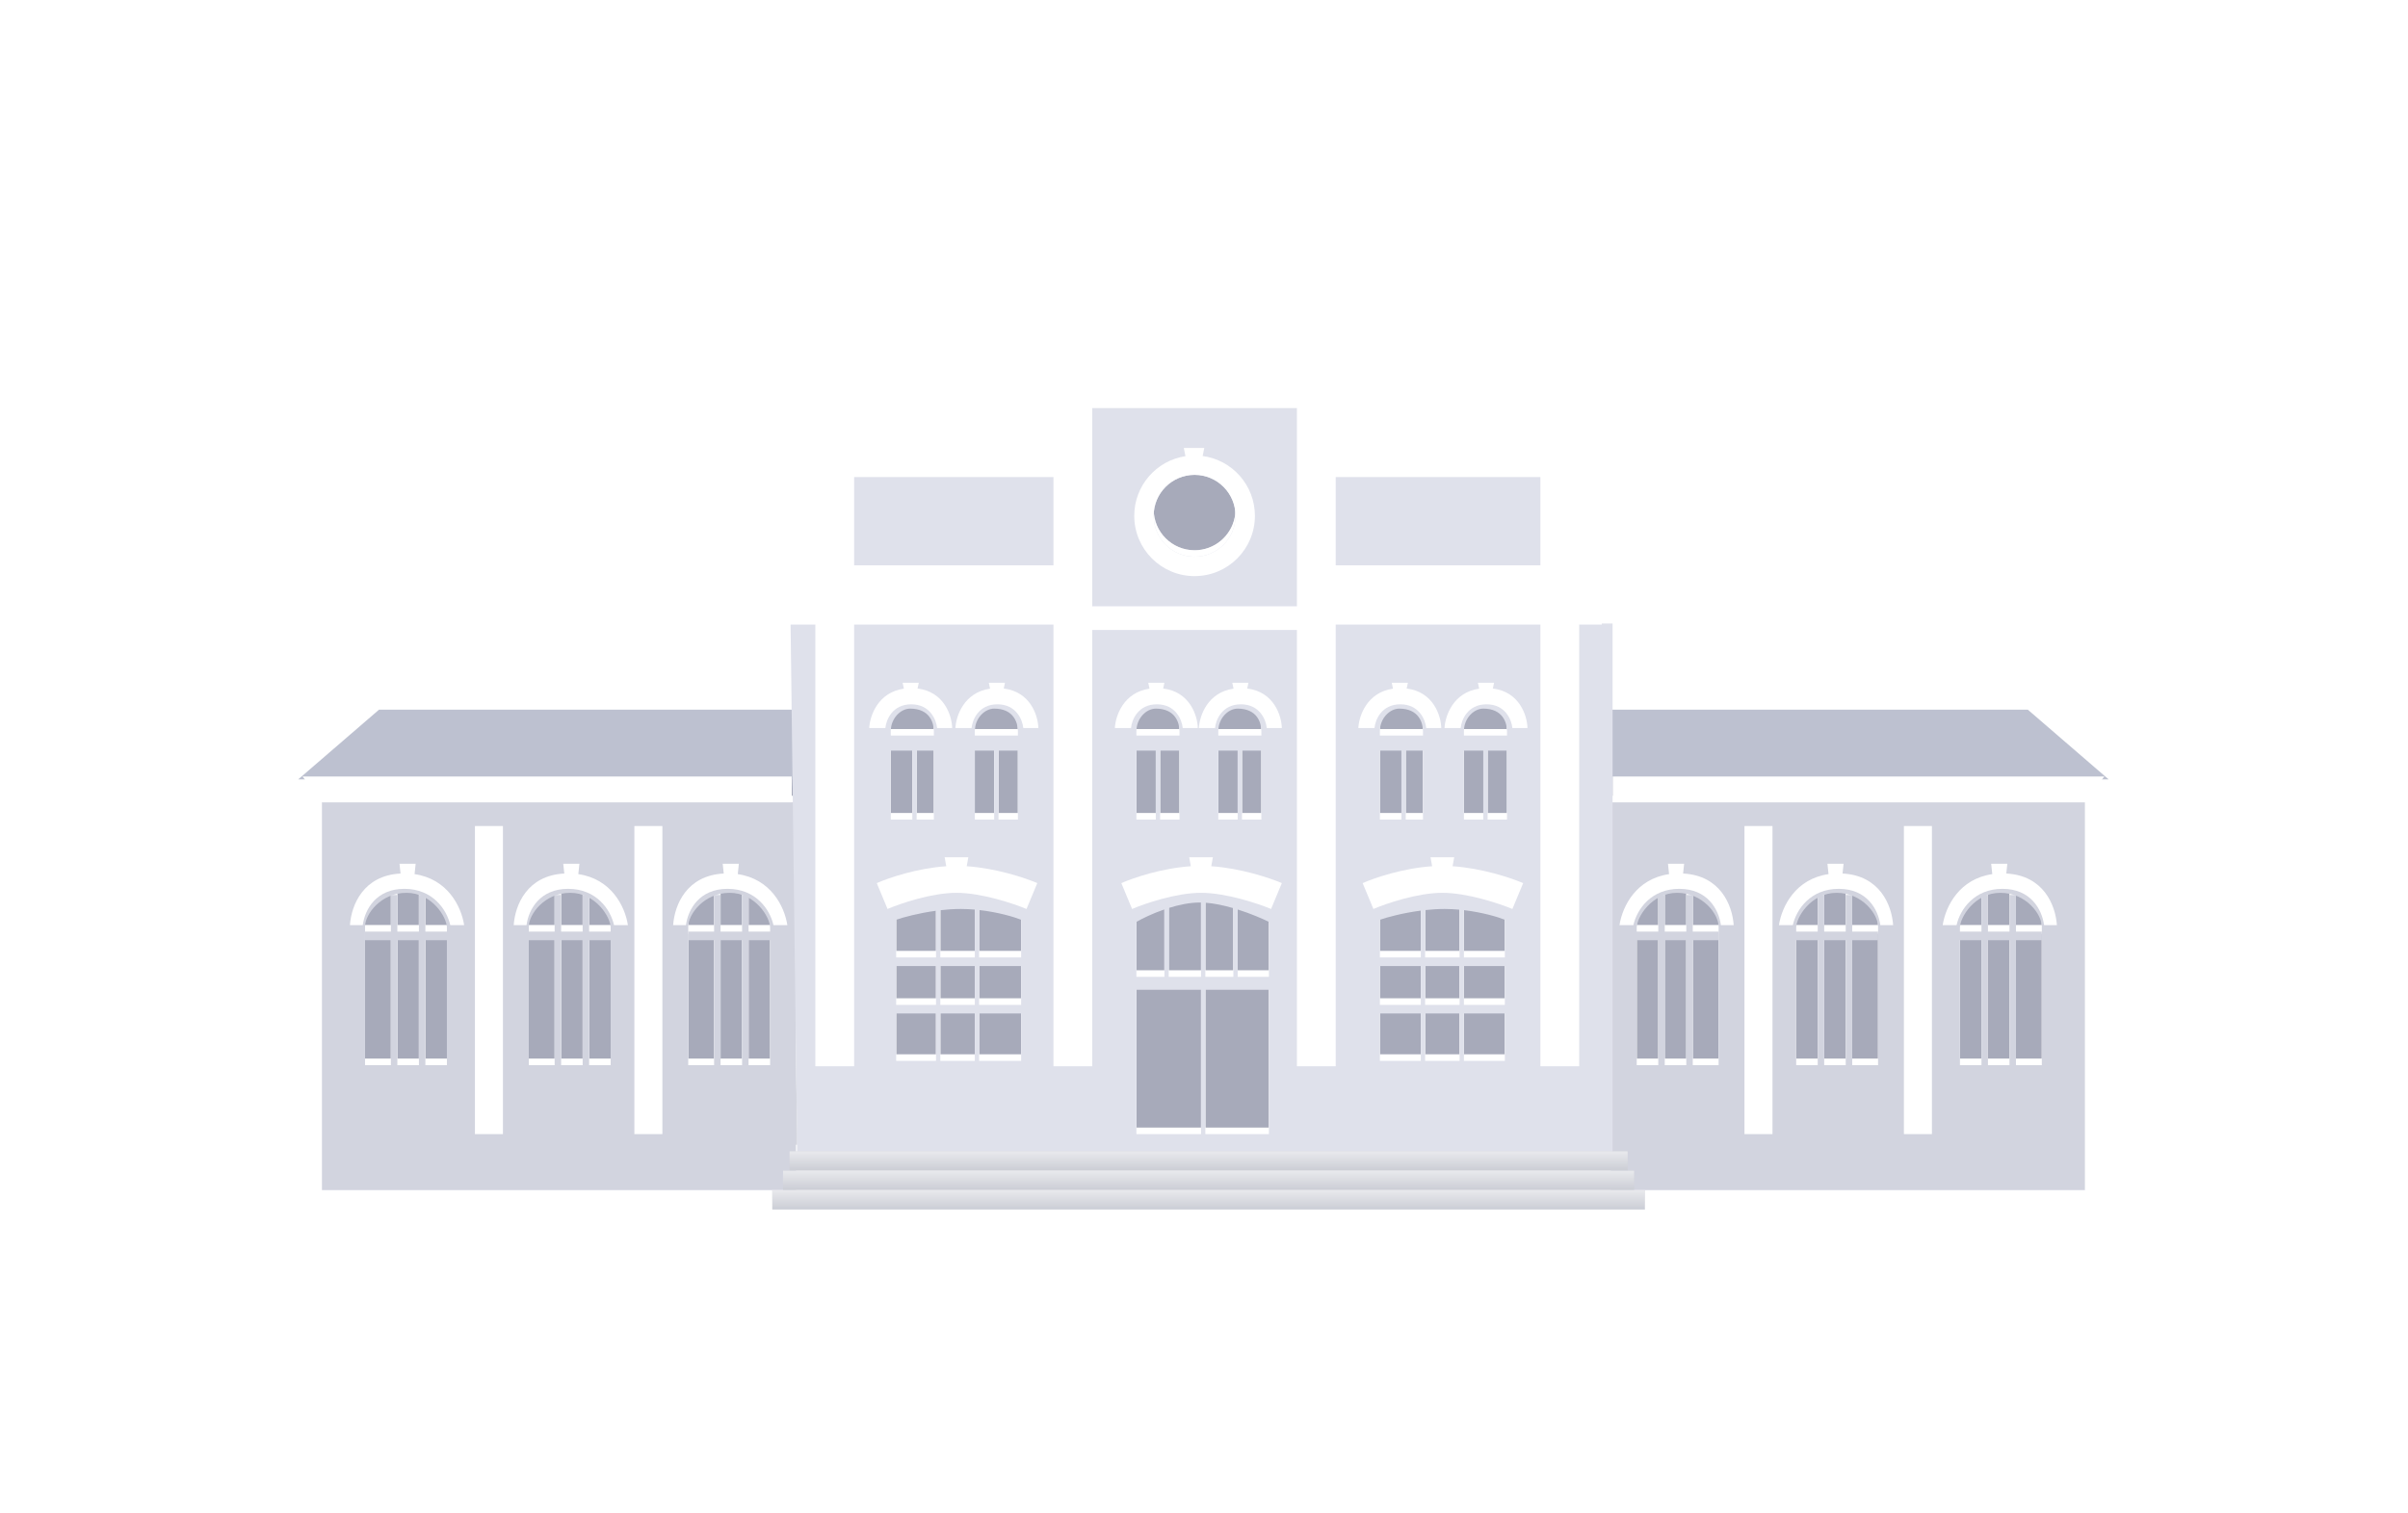 <svg width="436" height="274" viewBox="0 0 436 274" fill="none" xmlns="http://www.w3.org/2000/svg">
<g filter="url(#filter0_d)">
<path d="M61 142H151V97H197V79H230L237 102H283V142H375V212H61V142Z" fill="#A7AABA"/>
<path fill-rule="evenodd" clip-rule="evenodd" d="M234.825 69.314V67.753H232.289V60.536L234.825 58H241.848L244.383 60.536V67.753H241.848V89.21H278.91V88.82H276.374V81.603L278.91 79.067H285.932L288.468 81.603V88.82H285.932V105.206H293.15V109.497L290.029 113.984V115.739H291.979V131.344H367.168L381.791 143.961H380.619L377.499 148.12V218.343L297.831 218.343V221.855H139.829V218.343L58.291 218.343V148.12L55.172 143.961H54L68.622 131.344H143.338L143.145 115.934H142.755V113.984L139.634 109.497V105.206H147.631V88.82H145.095V81.603L147.631 79.067H154.654L157.189 81.603V88.82H154.654V89.21H190.741V67.753H188.205V60.536L190.741 58H197.763L200.299 60.536V67.753H197.763V69.314H234.825ZM144.12 211.321H144.315V209.175L144.12 193.635V211.321ZM143.496 143.961L143.549 148.12H143.34V143.961H143.496ZM291.979 148.12V143.961H292.451V148.12H291.979ZM169.478 194.936H162.261V186.353H169.478V194.936ZM170.259 194.936H176.501V186.353H170.259V194.936ZM177.281 194.936H184.889V186.353H177.281V194.936ZM184.889 184.792V177.77H177.281V184.792H184.889ZM184.889 176.209V169.382C183.645 168.885 180.742 168.007 177.281 167.622V176.209H184.889ZM176.501 167.544C175.677 167.473 174.827 167.431 173.965 167.431C172.721 167.431 171.467 167.518 170.259 167.656V176.209H176.501V167.544ZM169.478 167.754V176.209H162.261V169.382C163.556 168.935 166.312 168.182 169.478 167.754ZM162.261 177.77H169.478V184.792H162.261V177.77ZM161.286 151.241H165.187V138.757H161.286V151.241ZM161.286 135.246V136.026H169.088V135.246C169.088 133.685 168.308 131.149 164.797 131.149C163.08 131.149 161.286 132.905 161.286 135.246ZM165.967 138.757H169.088V151.241H165.967V138.757ZM213.563 151.241H210.052V138.757H213.563V151.241ZM209.272 138.757V151.241H205.761V138.757H209.272ZM205.761 135.246V136.026H213.563V135.246C213.563 133.685 212.783 131.149 209.272 131.149C207.555 131.149 205.761 132.905 205.761 135.246ZM249.845 151.241H253.747V138.757H249.845V151.241ZM257.648 151.241H254.527V138.757H257.648V151.241ZM249.845 136.026H257.648V135.246C257.648 133.685 256.868 131.149 253.356 131.149C251.64 131.149 249.845 132.905 249.845 135.246V136.026ZM180.012 151.241H176.501V138.757H180.012V151.241ZM180.792 151.241V138.757H184.303V151.241H180.792ZM184.303 136.026V135.246C184.303 133.685 183.523 131.149 180.012 131.149C178.295 131.149 176.501 132.905 176.501 135.246V136.026H184.303ZM224.877 151.241H228.388V138.757H224.877V151.241ZM224.097 151.241V138.757H220.585V151.241H224.097ZM220.585 136.026V135.246C220.585 132.905 222.38 131.149 224.097 131.149C227.608 131.149 228.388 133.685 228.388 135.246V136.026H220.585ZM268.571 151.241H265.06V138.757H268.571V151.241ZM269.352 151.241H272.863V138.757H269.352V151.241ZM272.863 136.026V135.246C272.863 133.685 272.083 131.149 268.571 131.149C266.855 131.149 265.06 132.905 265.06 135.246V136.026H272.863ZM249.845 186.353V194.936H257.258V186.353H249.845ZM264.28 186.353V194.936H258.038V186.353H264.28ZM272.473 194.936H265.06V186.353H272.473V194.936ZM272.473 177.77V184.792H265.06V177.77H272.473ZM272.473 169.382V176.209H265.06V167.644C268.435 168.04 271.253 168.894 272.473 169.382ZM261.549 167.431C262.479 167.431 263.395 167.48 264.28 167.562V176.209H258.038V167.634C259.186 167.508 260.372 167.431 261.549 167.431ZM257.258 176.209V167.728C254.01 168.151 251.167 168.926 249.845 169.382V176.209H257.258ZM257.258 184.792V177.77H249.845V184.792H257.258ZM205.761 169.772V179.721H210.832V167.508C208.668 168.253 206.801 169.168 205.761 169.772ZM211.612 167.252V179.721H217.464V166.263L217.417 166.262L217.366 166.261C217.334 166.261 217.302 166.261 217.269 166.261C215.421 166.261 213.438 166.68 211.612 167.252ZM218.245 166.297V179.721H223.316V167.285C221.639 166.796 219.874 166.412 218.245 166.297ZM229.754 179.721H224.097V167.522C226.45 168.264 228.553 169.172 229.754 169.772V179.721ZM217.464 208.2V182.061H205.761V208.2H217.464ZM218.245 208.2V182.061H229.754V208.2H218.245ZM216.294 103.645C219.876 103.645 222.865 101.104 223.556 97.727C223.655 97.244 223.707 96.745 223.707 96.233C223.707 92.139 220.388 88.82 216.294 88.82C212.2 88.82 208.882 92.139 208.882 96.233C208.882 100.327 212.2 103.645 216.294 103.645ZM264.28 184.792V177.77H258.038V184.792H264.28ZM176.501 177.77V184.792H170.259V177.77H176.501ZM139.438 195.716H135.537V173.088H139.438V195.716ZM134.367 173.088V195.716H130.465V173.088H134.367ZM129.295 173.088V195.716H124.614V173.088H129.295ZM129.295 171.528H124.614V170.629C124.614 168.897 126.339 166.155 129.295 165.022V171.528ZM130.465 164.896H129.65C130.402 164.649 131.228 164.506 132.12 164.506C132.956 164.506 133.727 164.649 134.431 164.896H134.367V171.528H130.465V164.896ZM139.438 170.814C139.438 169.477 138.054 166.789 135.537 165.393V171.528H139.438V170.814ZM106.668 195.716H110.569V173.088H106.668V195.716ZM105.497 195.716V173.088H101.596V195.716H105.497ZM100.425 195.716H95.744V173.088H100.425V195.716ZM95.744 171.528H100.425V165.022C97.469 166.155 95.744 168.897 95.744 170.629V171.528ZM100.78 164.896H101.596V171.528H105.497V164.896H105.562C104.858 164.649 104.086 164.506 103.25 164.506C102.358 164.506 101.533 164.649 100.78 164.896ZM106.668 165.393V171.528H110.569V170.814C110.569 169.477 109.184 166.789 106.668 165.393ZM80.919 195.716H77.018V173.088H80.919V195.716ZM75.847 173.088V195.716H71.946V173.088H75.847ZM66.094 195.716H70.776V173.088H66.094L66.094 195.716ZM70.776 171.528H66.094L66.094 170.629C66.094 168.897 67.819 166.155 70.776 165.022V171.528ZM71.946 164.896H71.131C71.883 164.649 72.708 164.506 73.6 164.506C74.436 164.506 75.208 164.649 75.912 164.896H75.847V171.528H71.946V164.896ZM80.919 170.814C80.919 169.477 79.534 166.789 77.018 165.393V171.528H80.919V170.814ZM306.496 195.716H311.177L311.177 173.088H306.496V195.716ZM305.325 195.716V173.088H301.424V195.716H305.325ZM300.254 195.716V173.088H296.352V195.716H300.254ZM296.352 171.528H300.254V165.393C297.737 166.789 296.352 169.477 296.352 170.814V171.528ZM301.36 164.896H301.424V171.528H305.325V164.896H306.141C305.389 164.649 304.563 164.506 303.671 164.506C302.835 164.506 302.063 164.649 301.36 164.896ZM306.496 165.022C309.452 166.155 311.177 168.897 311.177 170.629L311.177 171.528H306.496V165.022ZM340.047 195.716H335.365V173.088H340.047V195.716ZM334.195 173.088V195.716H330.294V173.088H334.195ZM329.123 173.088V195.716H325.222V173.088H329.123ZM329.123 171.528H325.222V170.814C325.222 169.477 326.607 166.789 329.123 165.393V171.528ZM330.294 164.896H330.229C330.933 164.649 331.705 164.506 332.541 164.506C333.432 164.506 334.258 164.649 335.01 164.896H334.195V171.528H330.294V164.896ZM340.047 170.629C340.047 168.897 338.322 166.155 335.365 165.022V171.528H340.047V170.629ZM365.015 195.716H369.697V173.088H365.015V195.716ZM363.845 195.716V173.088H359.943V195.716H363.845ZM358.773 195.716V173.088H354.872V195.716H358.773ZM354.872 171.528H358.773V165.393C356.257 166.789 354.872 169.477 354.872 170.814V171.528ZM359.879 164.896H359.943V171.528H363.845V164.896H364.66C363.908 164.649 363.082 164.506 362.19 164.506C361.355 164.506 360.583 164.649 359.879 164.896ZM365.015 165.022C367.971 166.155 369.697 168.897 369.697 170.629V171.528H365.015V165.022Z" fill="white"/>
<path fill-rule="evenodd" clip-rule="evenodd" d="M234.825 69.314V67.753H232.289V60.536L234.825 58H241.848L244.383 60.536V67.753H241.848V89.21H278.91V88.82H276.374V81.603L278.91 79.067H285.932L288.468 81.603V88.82H285.932V105.206H293.15V109.497L290.029 113.984V115.739H291.979V131.344H367.168L381.791 143.961H380.619L377.499 148.12V218.343L297.831 218.343V221.855H139.829V218.343L58.291 218.343V148.12L55.172 143.961H54L68.622 131.344H143.338L143.145 115.934H142.755V113.984L139.634 109.497V105.206H147.631V88.82H145.095V81.603L147.631 79.067H154.654L157.189 81.603V88.82H154.654V89.21H190.741V67.753H188.205V60.536L190.741 58H197.763L200.299 60.536V67.753H197.763V69.314H234.825ZM144.12 211.321H144.315V209.175L144.12 193.635V211.321ZM143.496 143.961L143.549 148.12H143.34V143.961H143.496ZM291.979 148.12V143.961H292.451V148.12H291.979ZM169.478 194.936H162.261V186.353H169.478V194.936ZM170.259 194.936H176.501V186.353H170.259V194.936ZM177.281 194.936H184.889V186.353H177.281V194.936ZM184.889 184.792V177.77H177.281V184.792H184.889ZM184.889 176.209V169.382C183.645 168.885 180.742 168.007 177.281 167.622V176.209H184.889ZM176.501 167.544C175.677 167.473 174.827 167.431 173.965 167.431C172.721 167.431 171.467 167.518 170.259 167.656V176.209H176.501V167.544ZM169.478 167.754V176.209H162.261V169.382C163.556 168.935 166.312 168.182 169.478 167.754ZM162.261 177.77H169.478V184.792H162.261V177.77ZM161.286 151.241H165.187V138.757H161.286V151.241ZM161.286 135.246V136.026H169.088V135.246C169.088 133.685 168.308 131.149 164.797 131.149C163.08 131.149 161.286 132.905 161.286 135.246ZM165.967 138.757H169.088V151.241H165.967V138.757ZM213.563 151.241H210.052V138.757H213.563V151.241ZM209.272 138.757V151.241H205.761V138.757H209.272ZM205.761 135.246V136.026H213.563V135.246C213.563 133.685 212.783 131.149 209.272 131.149C207.555 131.149 205.761 132.905 205.761 135.246ZM249.845 151.241H253.747V138.757H249.845V151.241ZM257.648 151.241H254.527V138.757H257.648V151.241ZM249.845 136.026H257.648V135.246C257.648 133.685 256.868 131.149 253.356 131.149C251.64 131.149 249.845 132.905 249.845 135.246V136.026ZM180.012 151.241H176.501V138.757H180.012V151.241ZM180.792 151.241V138.757H184.303V151.241H180.792ZM184.303 136.026V135.246C184.303 133.685 183.523 131.149 180.012 131.149C178.295 131.149 176.501 132.905 176.501 135.246V136.026H184.303ZM224.877 151.241H228.388V138.757H224.877V151.241ZM224.097 151.241V138.757H220.585V151.241H224.097ZM220.585 136.026V135.246C220.585 132.905 222.38 131.149 224.097 131.149C227.608 131.149 228.388 133.685 228.388 135.246V136.026H220.585ZM268.571 151.241H265.06V138.757H268.571V151.241ZM269.352 151.241H272.863V138.757H269.352V151.241ZM272.863 136.026V135.246C272.863 133.685 272.083 131.149 268.571 131.149C266.855 131.149 265.06 132.905 265.06 135.246V136.026H272.863ZM249.845 186.353V194.936H257.258V186.353H249.845ZM264.28 186.353V194.936H258.038V186.353H264.28ZM272.473 194.936H265.06V186.353H272.473V194.936ZM272.473 177.77V184.792H265.06V177.77H272.473ZM272.473 169.382V176.209H265.06V167.644C268.435 168.04 271.253 168.894 272.473 169.382ZM261.549 167.431C262.479 167.431 263.395 167.48 264.28 167.562V176.209H258.038V167.634C259.186 167.508 260.372 167.431 261.549 167.431ZM257.258 176.209V167.728C254.01 168.151 251.167 168.926 249.845 169.382V176.209H257.258ZM257.258 184.792V177.77H249.845V184.792H257.258ZM205.761 169.772V179.721H210.832V167.508C208.668 168.253 206.801 169.168 205.761 169.772ZM211.612 167.252V179.721H217.464V166.263L217.417 166.262L217.366 166.261C217.334 166.261 217.302 166.261 217.269 166.261C215.421 166.261 213.438 166.68 211.612 167.252ZM218.245 166.297V179.721H223.316V167.285C221.639 166.796 219.874 166.412 218.245 166.297ZM229.754 179.721H224.097V167.522C226.45 168.264 228.553 169.172 229.754 169.772V179.721ZM217.464 208.2V182.061H205.761V208.2H217.464ZM218.245 208.2V182.061H229.754V208.2H218.245ZM216.294 103.645C219.876 103.645 222.865 101.104 223.556 97.727C223.655 97.244 223.707 96.745 223.707 96.233C223.707 92.139 220.388 88.82 216.294 88.82C212.2 88.82 208.882 92.139 208.882 96.233C208.882 100.327 212.2 103.645 216.294 103.645ZM264.28 184.792V177.77H258.038V184.792H264.28ZM176.501 177.77V184.792H170.259V177.77H176.501ZM139.438 195.716H135.537V173.088H139.438V195.716ZM134.367 173.088V195.716H130.465V173.088H134.367ZM129.295 173.088V195.716H124.614V173.088H129.295ZM129.295 171.528H124.614V170.629C124.614 168.897 126.339 166.155 129.295 165.022V171.528ZM130.465 164.896H129.65C130.402 164.649 131.228 164.506 132.12 164.506C132.956 164.506 133.727 164.649 134.431 164.896H134.367V171.528H130.465V164.896ZM139.438 170.814C139.438 169.477 138.054 166.789 135.537 165.393V171.528H139.438V170.814ZM106.668 195.716H110.569V173.088H106.668V195.716ZM105.497 195.716V173.088H101.596V195.716H105.497ZM100.425 195.716H95.744V173.088H100.425V195.716ZM95.744 171.528H100.425V165.022C97.469 166.155 95.744 168.897 95.744 170.629V171.528ZM100.78 164.896H101.596V171.528H105.497V164.896H105.562C104.858 164.649 104.086 164.506 103.25 164.506C102.358 164.506 101.533 164.649 100.78 164.896ZM106.668 165.393V171.528H110.569V170.814C110.569 169.477 109.184 166.789 106.668 165.393ZM80.919 195.716H77.018V173.088H80.919V195.716ZM75.847 173.088V195.716H71.946V173.088H75.847ZM66.094 195.716H70.776V173.088H66.094L66.094 195.716ZM70.776 171.528H66.094L66.094 170.629C66.094 168.897 67.819 166.155 70.776 165.022V171.528ZM71.946 164.896H71.131C71.883 164.649 72.708 164.506 73.6 164.506C74.436 164.506 75.208 164.649 75.912 164.896H75.847V171.528H71.946V164.896ZM80.919 170.814C80.919 169.477 79.534 166.789 77.018 165.393V171.528H80.919V170.814ZM306.496 195.716H311.177L311.177 173.088H306.496V195.716ZM305.325 195.716V173.088H301.424V195.716H305.325ZM300.254 195.716V173.088H296.352V195.716H300.254ZM296.352 171.528H300.254V165.393C297.737 166.789 296.352 169.477 296.352 170.814V171.528ZM301.36 164.896H301.424V171.528H305.325V164.896H306.141C305.389 164.649 304.563 164.506 303.671 164.506C302.835 164.506 302.063 164.649 301.36 164.896ZM306.496 165.022C309.452 166.155 311.177 168.897 311.177 170.629L311.177 171.528H306.496V165.022ZM340.047 195.716H335.365V173.088H340.047V195.716ZM334.195 173.088V195.716H330.294V173.088H334.195ZM329.123 173.088V195.716H325.222V173.088H329.123ZM329.123 171.528H325.222V170.814C325.222 169.477 326.607 166.789 329.123 165.393V171.528ZM330.294 164.896H330.229C330.933 164.649 331.705 164.506 332.541 164.506C333.432 164.506 334.258 164.649 335.01 164.896H334.195V171.528H330.294V164.896ZM340.047 170.629C340.047 168.897 338.322 166.155 335.365 165.022V171.528H340.047V170.629ZM365.015 195.716H369.697V173.088H365.015V195.716ZM363.845 195.716V173.088H359.943V195.716H363.845ZM358.773 195.716V173.088H354.872V195.716H358.773ZM354.872 171.528H358.773V165.393C356.257 166.789 354.872 169.477 354.872 170.814V171.528ZM359.879 164.896H359.943V171.528H363.845V164.896H364.66C363.908 164.649 363.082 164.506 362.19 164.506C361.355 164.506 360.583 164.649 359.879 164.896ZM365.015 165.022C367.971 166.155 369.697 168.897 369.697 170.629V171.528H365.015V165.022Z" fill="url(#paint0_linear)"/>
<path fill-rule="evenodd" clip-rule="evenodd" d="M144.12 149.29H58.291V219.514H144.12V149.29ZM124.614 196.886H139.438V171.985C139.438 170.129 136.774 165.676 132.12 165.676C127.466 165.676 124.614 169.572 124.614 171.799V196.886ZM110.569 196.886H95.744V171.799C95.744 169.572 98.596 165.676 103.25 165.676C107.904 165.676 110.569 170.129 110.569 171.985V196.886ZM66.094 196.886H80.919V171.985C80.919 170.129 78.254 165.676 73.6 165.676C68.946 165.676 66.094 169.572 66.094 171.799V196.886Z" fill="#D2D4DF"/>
<path d="M133.583 162.293C139.516 163.147 142.032 168.081 142.559 171.528H140.047C139.403 168.672 136.84 164.954 131.738 164.954C126.636 164.954 124.588 168.672 124.202 171.528H121.883C122.132 167.866 124.322 162.527 131.042 162.182L130.856 160.409H133.782L133.583 162.293Z" fill="white"/>
<path d="M104.714 162.293C110.647 163.147 113.162 168.081 113.69 171.528H111.178C110.534 168.672 107.97 164.954 102.868 164.954C97.767 164.954 95.718 168.672 95.332 171.528H93.013C93.262 167.866 95.452 162.527 102.173 162.182L101.986 160.409H104.912L104.714 162.293Z" fill="white"/>
<path d="M75.064 162.293C80.997 163.147 83.512 168.081 84.04 171.528H81.528C80.884 168.672 78.32 164.954 73.219 164.954C68.117 164.954 66.069 168.672 65.682 171.528H63.363C63.612 167.866 65.803 162.527 72.523 162.182L72.336 160.409H75.262L75.064 162.293Z" fill="white"/>
<path d="M68.622 132.515H144.202L144.185 145.131H54L68.622 132.515Z" fill="#BDC1D0"/>
<rect x="114.86" y="153.582" width="5.072" height="55.789" fill="white"/>
<rect x="85.991" y="153.582" width="5.072" height="55.789" fill="white"/>
<path d="M54.78 144.609H143.34V149.29H58.291L54.78 144.609Z" fill="white"/>
<path d="M134.367 166.066H135.537V172.698H139.829V174.259H135.537V199.227H134.367V174.259H130.465V199.227H129.295V174.259H124.614V172.698H129.295V166.066H130.465V172.698H134.367V166.066Z" fill="#D2D4DF"/>
<path d="M105.497 166.066H106.668V172.698H110.959V174.259H106.668V199.227H105.497V174.259H101.596V199.227H100.425V174.259H95.744V172.698H100.425V166.066H101.596V172.698H105.497V166.066Z" fill="#D2D4DF"/>
<path d="M75.847 166.066H77.018V172.698H81.309V174.259H77.018V199.227H75.847V174.259H71.946V199.227H70.776V174.259H66.094V172.698H70.776V166.066H71.946V172.698H75.847V166.066Z" fill="#D2D4DF"/>
<path fill-rule="evenodd" clip-rule="evenodd" d="M291.671 149.29H377.499V219.514H291.671V149.29ZM311.177 196.886H296.352V171.985C296.352 170.129 299.017 165.676 303.671 165.676C308.325 165.676 311.177 169.572 311.177 171.799V196.886ZM325.222 196.886H340.047V171.799C340.047 169.572 337.194 165.676 332.541 165.676C327.887 165.676 325.222 170.129 325.222 171.985V196.886ZM369.697 196.886H354.872V171.985C354.872 170.129 357.537 165.676 362.19 165.676C366.844 165.676 369.697 169.572 369.697 171.799V196.886Z" fill="#D2D4DF"/>
<path d="M302.208 162.293C296.275 163.147 293.759 168.081 293.231 171.528H295.743C296.388 168.672 298.951 164.954 304.053 164.954C309.154 164.954 311.203 168.672 311.589 171.528H313.908C313.659 167.866 311.469 162.527 304.749 162.182L304.935 160.409H302.009L302.208 162.293Z" fill="white"/>
<path d="M331.077 162.293C325.144 163.147 322.629 168.081 322.101 171.528H324.613C325.257 168.672 327.821 164.954 332.922 164.954C338.024 164.954 340.072 168.672 340.459 171.528H342.778C342.529 167.866 340.338 162.527 333.618 162.182L333.805 160.409H330.879L331.077 162.293Z" fill="white"/>
<path d="M360.727 162.293C354.794 163.147 352.279 168.081 351.751 171.528H354.263C354.907 168.672 357.471 164.954 362.572 164.954C367.674 164.954 369.722 168.672 370.109 171.528H372.428C372.178 167.866 369.988 162.527 363.268 162.182L363.455 160.409H360.529L360.727 162.293Z" fill="white"/>
<path d="M367.168 132.515H291.589L291.606 145.131H381.791L367.168 132.515Z" fill="#BDC1D0"/>
<rect width="5.072" height="55.789" transform="matrix(-1 0 0 1 320.931 153.582)" fill="white"/>
<rect width="5.072" height="55.789" transform="matrix(-1 0 0 1 349.8 153.582)" fill="white"/>
<path d="M381.01 144.609H292V149.29H377.499L381.01 144.609Z" fill="white"/>
<path d="M301.424 166.066H300.254V172.698H295.962V174.259H300.254V199.227H301.424V174.259H305.325V199.227H306.496V174.259H311.177V172.698H306.496V166.066H305.325V172.698H301.424V166.066Z" fill="#D2D4DF"/>
<path d="M330.294 166.066H329.123V172.698H324.832V174.259H329.123V199.227H330.294V174.259H334.195V199.227H335.365V174.259H340.047V172.698H335.365V166.066H334.195V172.698H330.294V166.066Z" fill="#D2D4DF"/>
<path d="M359.943 166.066H358.773V172.698H354.482V174.259H358.773V199.227H359.943V174.259H363.845V199.227H365.015V174.259H369.697V172.698H365.015V166.066H363.845V172.698H359.943V166.066Z" fill="#D2D4DF"/>
<path fill-rule="evenodd" clip-rule="evenodd" d="M144.315 210.346L143.145 117.105V116.129H151.728V90.381H195.227V76.726H240.677V90.381H282.226V116.91H291.979V212.686H144.315V210.346ZM169.478 196.106H162.261V187.523H169.478V196.106ZM170.259 196.106H176.501V187.523H170.259V196.106ZM177.281 196.106H184.889V187.523H177.281V196.106ZM184.889 185.963V178.94H177.281V185.963H184.889ZM184.889 177.38V170.552C183.645 170.055 180.742 169.177 177.281 168.792V177.38H184.889ZM176.501 168.715C175.677 168.643 174.827 168.602 173.965 168.602C172.721 168.602 171.467 168.688 170.259 168.827V177.38H176.501V168.715ZM169.478 168.924V177.38H162.261V170.552C163.556 170.106 166.312 169.352 169.478 168.924ZM162.261 178.94H169.478V185.963H162.261V178.94ZM161.286 152.411H165.187V139.927H161.286V152.411ZM161.286 136.416V137.196H169.088V136.416C169.088 134.856 168.308 132.32 164.797 132.32C163.08 132.32 161.286 134.075 161.286 136.416ZM165.967 139.927H169.088V152.411H165.967V139.927ZM213.563 152.411H210.052V139.927H213.563V152.411ZM209.272 139.927V152.411H205.761V139.927H209.272ZM205.761 136.416V137.196H213.563V136.416C213.563 134.856 212.783 132.32 209.272 132.32C207.555 132.32 205.761 134.075 205.761 136.416ZM249.845 152.411H253.747V139.927H249.845V152.411ZM257.648 152.411H254.527V139.927H257.648V152.411ZM249.845 137.196H257.648V136.416C257.648 134.856 256.868 132.32 253.356 132.32C251.64 132.32 249.845 134.075 249.845 136.416V137.196ZM180.012 152.411H176.501V139.927H180.012V152.411ZM180.792 152.411V139.927H184.303V152.411H180.792ZM184.303 137.196V136.416C184.303 134.856 183.523 132.32 180.012 132.32C178.295 132.32 176.501 134.075 176.501 136.416V137.196H184.303ZM224.877 152.411H228.388V139.927H224.877V152.411ZM224.097 152.411V139.927H220.585V152.411H224.097ZM220.585 137.196V136.416C220.585 134.075 222.38 132.32 224.097 132.32C227.608 132.32 228.388 134.856 228.388 136.416V137.196H220.585ZM268.571 152.411H265.06V139.927H268.571V152.411ZM269.352 152.411H272.863V139.927H269.352V152.411ZM272.863 137.196V136.416C272.863 134.856 272.083 132.32 268.571 132.32C266.855 132.32 265.06 134.075 265.06 136.416V137.196H272.863ZM249.845 196.106H257.258V187.523H249.845V196.106ZM264.28 196.106H258.038V187.523H264.28V196.106ZM272.473 196.106H265.06V187.523H272.473V196.106ZM272.473 178.94V185.963H265.06V178.94H272.473ZM272.473 170.552V177.38H265.06V168.814C268.435 169.21 271.253 170.064 272.473 170.552ZM261.549 168.602C262.479 168.602 263.395 168.65 264.28 168.732V177.38H258.038V168.805C259.186 168.679 260.372 168.602 261.549 168.602ZM257.258 177.38V168.898C254.01 169.321 251.167 170.097 249.845 170.552V177.38H257.258ZM257.258 178.94H249.845V185.963H257.258V178.94ZM205.761 170.943V180.891H210.832V168.679C208.668 169.423 206.801 170.339 205.761 170.943ZM211.612 168.422V180.891H217.464V167.433C217.399 167.432 217.334 167.431 217.269 167.431C215.421 167.431 213.438 167.85 211.612 168.422ZM218.245 167.467V180.891H223.316V168.455C221.639 167.966 219.874 167.583 218.245 167.467ZM229.754 180.891H224.097V168.692C226.45 169.435 228.553 170.342 229.754 170.943V180.891ZM217.464 209.37V183.232H205.761V209.37H217.464ZM218.245 209.37V183.232H229.754V209.37H218.245ZM216.294 104.816C220.388 104.816 223.707 101.497 223.707 97.403C223.707 93.309 220.388 89.991 216.294 89.991C212.2 89.991 208.882 93.309 208.882 97.403C208.882 101.497 212.2 104.816 216.294 104.816ZM264.28 185.963V178.94H258.038V185.963H264.28ZM176.501 178.94V185.963H170.259V178.94H176.501Z" fill="#DFE1EB"/>
<path d="M166.134 128.681C170.977 129.27 172.344 133.592 172.404 135.831H169.674C169.543 134.4 168.425 131.539 164.992 131.539C161.559 131.539 160.44 134.4 160.31 135.831H157.384C157.504 133.621 158.951 129.382 163.66 128.705L163.431 127.638H166.357L166.134 128.681Z" fill="white"/>
<path d="M210.609 128.681C215.452 129.27 216.819 133.592 216.879 135.831H214.148C214.018 134.4 212.9 131.539 209.467 131.539C206.034 131.539 204.915 134.4 204.785 135.831H201.859C201.979 133.621 203.426 129.382 208.135 128.705L207.906 127.638H210.832L210.609 128.681Z" fill="white"/>
<path d="M254.694 128.681C259.536 129.27 260.903 133.592 260.964 135.831H258.233C258.103 134.4 256.985 131.539 253.551 131.539C250.118 131.539 249 134.4 248.87 135.831H245.944C246.063 133.621 247.51 129.382 252.22 128.705L251.991 127.638H254.917L254.694 128.681Z" fill="white"/>
<path d="M181.739 128.681C186.582 129.27 187.949 133.592 188.01 135.831H185.279C185.149 134.4 184.03 131.539 180.597 131.539C177.164 131.539 176.046 134.4 175.916 135.831H172.99C173.109 133.621 174.556 129.382 179.265 128.705L179.037 127.638H181.963L181.739 128.681Z" fill="white"/>
<path d="M225.824 128.681C230.667 129.27 232.034 133.592 232.094 135.831H229.363C229.233 134.4 228.115 131.539 224.682 131.539C221.249 131.539 220.13 134.4 220 135.831H217.074C217.194 133.621 218.641 129.382 223.35 128.705L223.121 127.638H226.047L225.824 128.681Z" fill="white"/>
<path d="M270.299 128.681C275.142 129.27 276.509 133.592 276.569 135.831H273.838C273.708 134.4 272.59 131.539 269.157 131.539C265.724 131.539 264.605 134.4 264.475 135.831H261.549C261.669 133.621 263.116 129.382 267.825 128.705L267.596 127.638H270.522L270.299 128.681Z" fill="white"/>
<path d="M175.035 160.863C180.377 161.219 185.658 162.988 187.815 163.92L185.864 168.602C183.523 167.627 177.71 165.676 173.185 165.676C168.659 165.676 162.976 167.627 160.701 168.602L158.75 163.92C160.848 162.988 166.016 161.22 171.334 160.863L171.039 159.239H175.33L175.035 160.863Z" fill="white"/>
<path d="M219.315 160.863C224.657 161.219 229.938 162.988 232.094 163.92L230.144 168.602C227.803 167.627 221.99 165.676 217.464 165.676C212.939 165.676 207.256 167.627 204.98 168.602L203.03 163.92C205.127 162.988 210.296 161.22 215.614 160.863L215.319 159.239H219.61L219.315 160.863Z" fill="white"/>
<path d="M263.009 160.863C268.352 161.219 273.632 162.988 275.789 163.92L273.838 168.602C271.497 167.627 265.684 165.676 261.159 165.676C256.633 165.676 250.951 167.627 248.675 168.602L246.724 163.92C248.822 162.988 253.99 161.22 259.309 160.863L259.013 159.239H263.305L263.009 160.863Z" fill="white"/>
<path d="M147.631 89.991V197.081H154.654V89.991H157.189V82.773L154.654 80.237H147.631L145.095 82.773V89.991H147.631Z" fill="white"/>
<path d="M278.91 89.991V197.081H285.932V89.991H288.468V82.773L285.932 80.237H278.91L276.374 82.773V89.991H278.91Z" fill="white"/>
<path d="M234.825 68.924V197.081H241.848V68.924H244.383V61.706L241.848 59.17H234.825L232.289 61.706V68.924H234.825Z" fill="white"/>
<path d="M190.741 68.924V197.081H197.763V68.924H200.299V61.706L197.763 59.17H190.741L188.205 61.706V68.924H190.741Z" fill="white"/>
<path fill-rule="evenodd" clip-rule="evenodd" d="M227.218 97.403C227.218 91.866 223.098 87.291 217.757 86.577L218.05 85.114H214.343L214.641 86.604C209.393 87.4 205.37 91.932 205.37 97.403C205.37 103.436 210.261 108.327 216.294 108.327C222.327 108.327 227.218 103.436 227.218 97.403ZM216.294 104.816C220.388 104.816 223.707 101.497 223.707 97.403C223.707 93.309 220.388 89.991 216.294 89.991C212.2 89.991 208.882 93.309 208.882 97.403C208.882 101.497 212.2 104.816 216.294 104.816Z" fill="white"/>
<path d="M139.634 106.376H149.192H193.471V117.105H142.755V115.154L139.634 110.668V106.376Z" fill="white"/>
<path d="M293.15 106.376H283.591H239.312V117.105H290.029V115.154L293.15 110.668V106.376Z" fill="white"/>
<rect x="193.667" y="70.484" width="44.475" height="7.412" fill="white"/>
<rect x="193.667" y="113.789" width="41.744" height="4.291" fill="white"/>
<rect x="142.95" y="212.491" width="151.761" height="3.511" fill="#CBCDD5"/>
<rect x="142.95" y="212.491" width="151.761" height="3.511" fill="url(#paint1_linear)"/>
<rect x="141.779" y="216.003" width="154.101" height="3.511" fill="#CBCDD5"/>
<rect x="141.779" y="216.003" width="154.101" height="3.511" fill="url(#paint2_linear)"/>
<rect x="139.829" y="219.514" width="158.003" height="3.511" fill="#CBCDD5"/>
<rect x="139.829" y="219.514" width="158.003" height="3.511" fill="url(#paint3_linear)"/>
</g>
<defs>
<filter id="filter0_d" x="0" y="0" width="435.791" height="273.025" filterUnits="userSpaceOnUse" color-interpolation-filters="sRGB">
<feFlood flood-opacity="0" result="BackgroundImageFix"/>
<feColorMatrix in="SourceAlpha" type="matrix" values="0 0 0 0 0 0 0 0 0 0 0 0 0 0 0 0 0 0 127 0"/>
<feOffset dy="-4"/>
<feGaussianBlur stdDeviation="27"/>
<feColorMatrix type="matrix" values="0 0 0 0 0.546 0 0 0 0 0.546 0 0 0 0 0.546 0 0 0 0.25 0"/>
<feBlend mode="normal" in2="BackgroundImageFix" result="effect1_dropShadow"/>
<feBlend mode="normal" in="SourceGraphic" in2="effect1_dropShadow" result="shape"/>
</filter>
<linearGradient id="paint0_linear" x1="218.83" y1="218.343" x2="218.83" y2="221.855" gradientUnits="userSpaceOnUse">
<stop stop-color="white" stop-opacity="0.57"/>
<stop offset="1" stop-color="white" stop-opacity="0"/>
</linearGradient>
<linearGradient id="paint1_linear" x1="218.83" y1="212.491" x2="218.83" y2="216.003" gradientUnits="userSpaceOnUse">
<stop stop-color="white" stop-opacity="0.57"/>
<stop offset="1" stop-color="white" stop-opacity="0"/>
</linearGradient>
<linearGradient id="paint2_linear" x1="218.83" y1="216.003" x2="218.83" y2="219.514" gradientUnits="userSpaceOnUse">
<stop stop-color="white" stop-opacity="0.57"/>
<stop offset="1" stop-color="white" stop-opacity="0"/>
</linearGradient>
<linearGradient id="paint3_linear" x1="218.83" y1="219.514" x2="218.83" y2="223.025" gradientUnits="userSpaceOnUse">
<stop stop-color="white" stop-opacity="0.57"/>
<stop offset="1" stop-color="white" stop-opacity="0"/>
</linearGradient>
</defs>
</svg>
